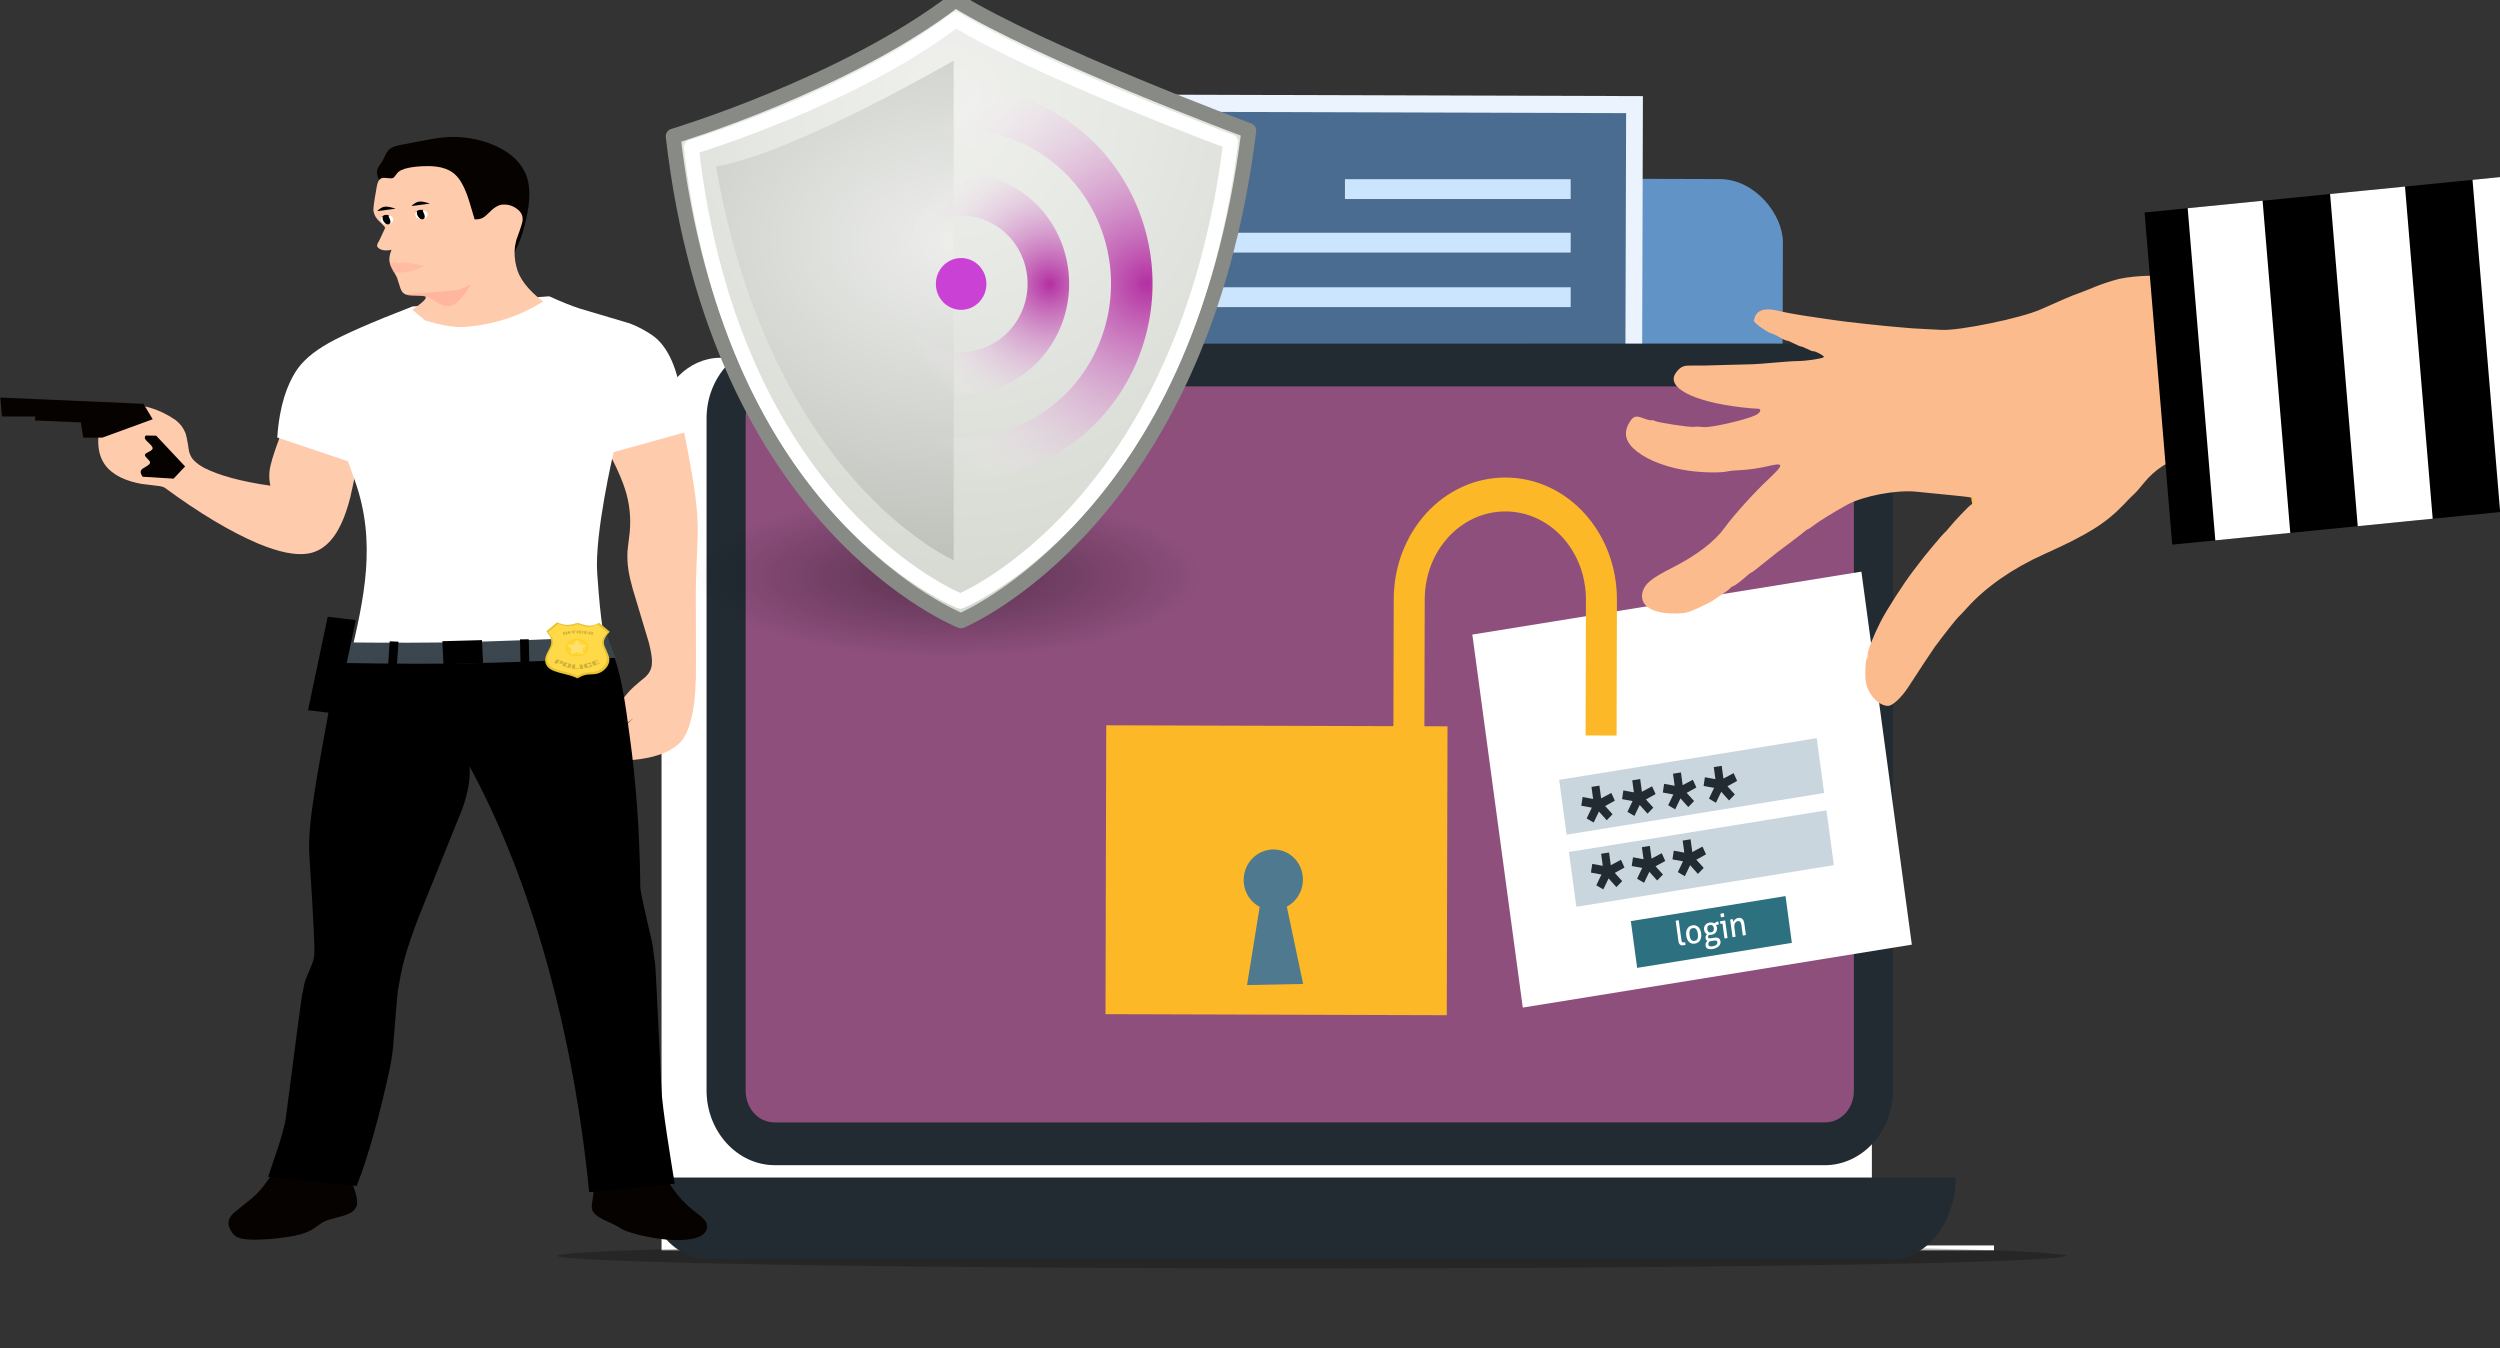 <?xml version="1.0" encoding="utf-8"?>
<svg viewBox="-2849.092 97.345 3295.204 1777.095" xmlns="http://www.w3.org/2000/svg" xmlns:xlink="http://www.w3.org/1999/xlink">
  <rect x="-2849.092" y="97.345" width="3295.204" height="1777.095" fill="#333333" stroke="none"/>
  <defs>
    <radialGradient id="f" cx="23.312" cy="40.938" r="17.188" gradientTransform="matrix(1 0 0 .316 0 27.986)" gradientUnits="userSpaceOnUse">
      <stop offset="0"/>
      <stop stop-opacity="0" offset="1"/>
    </radialGradient>
    <radialGradient id="e" cx="22.75" cy="10.25" r="19.875" gradientTransform="matrix(1.617 -3.8458e-26 -2.9391e-25 1.708 -14.026 -8.008)" gradientUnits="userSpaceOnUse">
      <stop stop-color="#f0f1ee" offset="0"/>
      <stop stop-color="#d5d9d1" offset="1"/>
    </radialGradient>
    <radialGradient id="d" cx="17.62" cy="21.61" r="8" gradientTransform="matrix(4.073 8.8818e-16 -6.2683e-16 2.874 -48.885 -43.215)" gradientUnits="userSpaceOnUse">
      <stop stop-color="#edeeec" offset="0"/>
      <stop stop-color="#babdb6" offset="1"/>
    </radialGradient>
    <radialGradient id="c" cx="27.577" cy="15.259" r="3.833" gradientTransform="matrix(1.478 -5.0082e-16 5.0082e-16 1.478 -13.195 -7.329)" gradientUnits="userSpaceOnUse" xlink:href="#a"/>
    <linearGradient id="a">
      <stop offset="0" style="stop-color: rgb(179, 47, 162);"/>
      <stop stop-opacity="0" offset="1" style="stop-color: rgba(255, 255, 255, 0);"/>
    </linearGradient>
    <radialGradient id="b" cx="27.577" cy="15.048" r="3.833" gradientTransform="matrix(1.342 -1.3098e-15 1.3098e-15 1.342 -9.426 -5.223)" gradientUnits="userSpaceOnUse" xlink:href="#a"/>
  </defs>
  <g id="folder" transform="matrix(1, 0, 0, 1, -3044.142, -413.83)">
    <g>
      <polygon style="fill:#1480CC;" points="1203.86 2159.255 1203.86 1025.973"/>
      <path style="fill:#FFFFFF;" d="M1144.214,982.777H2605.93c30.004,0,52.096,20.303,56.409,48.376v1128.102H1067.017l0.003-1099.48&#10;&#9;&#9;&#9;C1066.657,1019.256,1103.224,982.777,1144.214,982.777z"/>
      <g transform="matrix(1, 0, 0, 1, 22, 0)">
        <g>
          <rect x="1703.599" y="774.679" transform="matrix(-1, -0.003, 0.003, -1, 4222.793, 2124.13)" style="fill: rgb(98, 147, 198);" width="810.627" height="596.878" rx="83.417" ry="83.417"/>
          <polygon style="fill:#E3EEFF;" points="2445.051,1324.585 1924.118,1323.126 2208.946,1049.875 &#9;&#9;&#9;&#9;"/>
          <polygon style="fill:#E3EEFF;" points="2208.179,1323.921 1770.48,1322.696 2007.987,1096.861 &#9;&#9;&#9;&#9;"/>
          <ellipse transform="matrix(0.707 -0.707 0.707 0.707 -100.061 1736.615)" style="fill:#E3EEFF;" cx="2046.249" cy="989.091" rx="60.328" ry="60.328"/>
        </g>
      </g>
      <g>
        <g>
          <rect x="1567.691" y="636.272" transform="matrix(-1 -0.003 0.003 -1 3924.255 1967.611)" style="fill:#EBF3FF;" width="792.026" height="688.78"/>
          <rect x="1590.642" y="658.751" transform="matrix(-1 -0.003 0.003 -1 3925.18 1957.031)" style="fill: rgb(74, 108, 144);" width="747.05" height="633.202"/>
        </g>
        <g>
          <rect x="1967.81" y="747.369" style="fill:#CCE5FF;" width="297.525" height="26.139"/>
          <rect x="1660.017" y="817.956" transform="matrix(-1 -1.224647e-16 1.224647e-16 -1 3925.352 1662.05)" style="fill:#CCE5FF;" width="605.318" height="26.139"/>
          <rect x="1660.017" y="889.824" transform="matrix(-1 -1.224647e-16 1.224647e-16 -1 3925.352 1805.787)" style="fill:#CCE5FF;" width="605.318" height="26.139"/>
        </g>
      </g>
      <rect x="2662.339" y="2152.765" transform="matrix(-1 -1.224647e-16 1.224647e-16 -1 5485.645 4312.018)" style="fill:#FFFFFF;" width="160.967" height="6.487"/>
      <g/>
    </g>
  </g>
  <g transform="matrix(1.715, 0, 0, 1.715, -4844.777, -804.805)">
    <defs/>
    <g id="g-1">
      <g style="fill: rgb(0, 0, 0); fill-opacity: 0.255; stroke-linejoin: miter;" transform="matrix(1.923, 0, 0, 2.103, 1159.834, -1560.573)">
        <path d="M827.765,1451.14L825.014,1451.767Q816.32,1452.608,792.742,1453.3Q780.952,1453.646,765.442,1453.955Q760.012,1454.132,710.539,1454.795Q668.063,1455.3,618.883,1455.537Q594.293,1455.656,568.027,1455.708Q555.942,1455.776,485.458,1455.715Q418.93,1455.498,408.557,1455.386Q384.757,1455.234,363.4,1455.025Q320.688,1454.607,287.752,1453.961Q214.218,1452.397,226.679,1450.712Q232.155,1449.873,253.793,1449.163Q264.612,1448.809,279.471,1448.487Q284.615,1448.302,332.661,1447.601Q412.509,1446.567,526.357,1446.523Q583.282,1446.545,631.706,1446.815Q655.918,1446.95,678.005,1447.147Q731.363,1447.692,739.485,1447.876Q777.284,1448.455,798.922,1449.164Q809.741,1449.518,816.52,1449.906Q829.931,1450.902,827.765,1451.14"/>
      </g>
      <g style="fill: rgb(79, 121, 142); fill-opacity: 1; stroke-linejoin: miter;" transform="matrix(1.923, 0, 0, 2.103, 1159.834, -1560.573)">
        <path d="M311.668,1132.916C311.657,1132.916,311.646,1132.916,311.635,1132.917L311.634,1132.917C304.767,1132.934,299.512,1138.235,299.512,1145.106L299.512,1390.74C299.512,1397.622,304.786,1402.895,311.667,1402.911L311.668,1402.912L731.266,1402.896L731.265,1402.896C738.147,1402.896,743.422,1397.623,743.422,1390.74L743.422,1145.105C743.422,1138.233,738.165,1132.931,731.296,1132.931L731.277,1132.931C731.274,1132.931,731.27,1132.931,731.264,1132.931L311.668,1132.916 Z" style="fill: rgb(142, 79, 125);"/>
      </g>
      <g style="fill: rgb(34, 43, 50); fill-opacity: 1; stroke-linejoin: miter;" transform="matrix(1.923, 0, 0, 2.103, 1159.834, -1560.573)">
        <path d="M311.668,1117.784C296.672,1117.784,284.379,1130.109,284.379,1145.105L284.379,1390.74C284.379,1405.735,296.673,1418.029,311.668,1418.029L731.266,1418.045C746.261,1418.029,758.555,1405.736,758.555,1390.74L758.555,1145.106C758.555,1130.11,746.261,1117.785,731.266,1117.785L311.668,1117.8 Z M311.668,1133.412L731.266,1133.428C737.874,1133.412,742.926,1138.495,742.926,1145.105L742.926,1390.74C742.926,1397.348,737.873,1402.4,731.265,1402.4L311.668,1402.415C305.06,1402.399,300.008,1397.347,300.008,1390.74L300.008,1145.106C300.008,1138.496,305.06,1133.414,311.668,1133.414 Z"/>
      </g>
      <g style="fill: rgb(0, 0, 0); fill-opacity: 1; stroke-linejoin: miter;" transform="matrix(1.923, 0, 0, 2.103, 1159.834, -1560.573)">
        <path d="M482.435,1428.793L560.499,1428.808C561.703,1428.793,562.673,1429.762,562.673,1430.968C562.673,1432.172,561.703,1433.142,560.499,1433.142L482.435,1433.157C481.231,1433.142,480.261,1432.173,480.261,1430.967C480.261,1429.764,481.231,1428.793,482.435,1428.793 Z"/>
      </g>
      <g style="fill: rgb(215, 237, 249); fill-opacity: 1; stroke-linejoin: miter;" transform="matrix(1.923, 0, 0, 2.103, 1159.834, -1560.573)">
        <path d="M575.096,1484.791L575.096,1484.791L575.096,1484.792L575.096,1484.791"/>
      </g>
      <g style="fill: rgb(255, 183, 159); fill-opacity: 1; stroke-linejoin: miter;" transform="matrix(1.923, 0, 0, 2.103, 1159.834, -1560.573)">
        <path d="M757.514,1366.311L757.514,1366.312L757.514,1366.312L757.514,1366.311"/>
      </g>
      <g style="fill: rgb(34, 43, 50); fill-opacity: 1; stroke-linejoin: miter;" transform="matrix(1.923, 0, 0, 2.103, 1159.834, -1560.573)">
        <path d="M259.383,1422.541C259.383,1439.037,270.775,1452.323,284.92,1452.323L758.014,1452.339C772.159,1452.323,783.551,1439.039,783.551,1422.541L259.383,1422.555 Z"/>
      </g>
      <g style="fill: rgb(113, 207, 235); fill-opacity: 1; stroke-linejoin: miter;" transform="matrix(1.923, 0, 0, 2.103, 1159.834, -1560.573)">
        <path d="M689.08,1233.537C694.001,1232.809,697.411,1228.214,696.683,1223.294C695.955,1218.374,691.361,1214.963,686.441,1215.69C681.521,1216.418,678.111,1221.013,678.838,1225.933C679.566,1230.853,684.161,1234.264,689.08,1233.537 Z"/>
      </g>
      <g style="fill: rgb(113, 207, 235); fill-opacity: 1; stroke-linejoin: miter;" transform="matrix(1.923, 0, 0, 2.103, 1159.834, -1560.573)">
        <path d="M694.848,1231.842C693.299,1233.481,691.214,1234.633,688.815,1234.988C686.476,1235.334,684.201,1234.869,682.275,1233.806C676.759,1235.555,673.168,1241.092,674.042,1247.001C675.012,1253.56,679.698,1248.509,686.256,1247.539L695.836,1246.123C702.395,1245.153,708.342,1248.631,707.372,1242.071C706.457,1235.884,700.973,1231.504,694.848,1231.842 Z"/>
      </g>
      <g style="fill: rgb(255, 255, 255); fill-opacity: 1; stroke-linejoin: miter;" transform="matrix(1.923, 0, 0, 2.103, 1159.834, -1560.573)">
        <path d="M590.436,1224.113L668.183,1212.615L745.93,1201.117Q756.01,1269.277,766.09,1337.436L610.597,1360.432Q600.517,1292.273,590.436,1224.113"/>
      </g>
      <g style="fill: rgb(201, 214, 222); fill-opacity: 1; stroke-linejoin: miter;" transform="matrix(1.923, 0, 0, 2.103, 1159.834, -1560.573)">
        <path d="M625.142,1277.196L676.608,1269.584L728.075,1261.973Q729.557,1271.993,731.038,1282.013Q679.572,1289.624,628.105,1297.235Q626.624,1287.216,625.142,1277.196"/>
      </g>
      <g style="fill: rgb(34, 43, 50); fill-opacity: 1; stroke-linejoin: miter;" transform="matrix(1.923, 0, 0, 2.103, 1159.834, -1560.573)">
        <path d="M638.056,1279.786L638.706,1284.184L634.505,1283.484L633.984,1286.667L638.186,1287.367L636.125,1291.307L638.924,1292.81L641.04,1288.795L644.154,1291.97L646.473,1289.777L643.518,1286.777L647.392,1284.816L645.981,1281.984L641.914,1283.974L641.225,1279.317 Z"/>
      </g>
      <g style="fill: rgb(34, 43, 50); fill-opacity: 1; stroke-linejoin: miter;" transform="matrix(1.923, 0, 0, 2.103, 1159.834, -1560.573)">
        <path d="M654.348,1277.376L654.998,1281.775L650.797,1281.074L650.276,1284.257L654.478,1284.958L652.417,1288.898L655.216,1290.4L657.333,1286.386L660.446,1289.561L662.765,1287.367L659.81,1284.368L663.684,1282.407L662.274,1279.575L658.206,1281.564L657.517,1276.908 Z"/>
      </g>
      <g style="fill: rgb(34, 43, 50); fill-opacity: 1; stroke-linejoin: miter;" transform="matrix(1.923, 0, 0, 2.103, 1159.834, -1560.573)">
        <path d="M670.64,1274.967L671.29,1279.365L667.089,1278.665L666.568,1281.848L670.77,1282.549L668.709,1286.488L671.508,1287.991L673.625,1283.977L676.738,1287.151L679.057,1284.958L676.102,1281.958L679.976,1279.997L678.566,1277.165L674.498,1279.155L673.809,1274.498 Z"/>
      </g>
      <g style="fill: rgb(34, 43, 50); fill-opacity: 1; stroke-linejoin: miter;" transform="matrix(1.923, 0, 0, 2.103, 1159.834, -1560.573)">
        <path d="M686.932,1272.557L687.582,1276.956L683.381,1276.255L682.86,1279.438L687.062,1280.139L685.001,1284.079L687.801,1285.582L689.917,1281.567L693.03,1284.742L695.349,1282.549L692.394,1279.549L696.268,1277.588L694.858,1274.756L690.79,1276.746L690.101,1272.089 Z"/>
      </g>
      <g style="fill: rgb(201, 214, 222); fill-opacity: 1; stroke-linejoin: miter;" transform="matrix(1.923, 0, 0, 2.103, 1159.834, -1560.573)">
        <path d="M629.041,1303.563L731.974,1288.341L734.938,1308.381L632.005,1323.603L629.041,1303.563"/>
      </g>
      <g style="fill: rgb(34, 43, 50); fill-opacity: 1; stroke-linejoin: miter;" transform="matrix(1.923, 0, 0, 2.103, 1159.834, -1560.573)">
        <path d="M641.912,1304.221L642.562,1308.619L638.361,1307.919L637.841,1311.102L642.042,1311.803L639.981,1315.742L642.781,1317.245L644.897,1313.231L648.01,1316.406L650.329,1314.212L647.374,1311.212L651.248,1309.251L649.838,1306.419L645.77,1308.409L645.081,1303.752 Z"/>
      </g>
      <g style="fill: rgb(34, 43, 50); fill-opacity: 1; stroke-linejoin: miter;" transform="matrix(1.923, 0, 0, 2.103, 1159.834, -1560.573)">
        <path d="M658.204,1301.812L658.854,1306.21L654.653,1305.509L654.133,1308.693L658.334,1309.393L656.273,1313.333L659.073,1314.835L661.189,1310.821L664.302,1313.996L666.621,1311.803L663.666,1308.802L667.54,1306.842L666.13,1304.01L662.062,1306L661.373,1301.343 Z"/>
      </g>
      <g style="fill: rgb(34, 43, 50); fill-opacity: 1; stroke-linejoin: miter;" transform="matrix(1.923, 0, 0, 2.103, 1159.834, -1560.573)">
        <path d="M674.496,1299.402L675.146,1303.801L670.945,1303.1L670.425,1306.283L674.626,1306.984L672.565,1310.924L675.365,1312.426L677.481,1308.412L680.594,1311.586L682.913,1309.393L679.958,1306.393L683.832,1304.433L682.422,1301.601L678.354,1303.591L677.665,1298.934 Z"/>
      </g>
      <g style="fill: rgb(0, 188, 233); fill-opacity: 1; stroke-linejoin: miter;" transform="matrix(1.923, 0, 0, 2.103, 1159.834, -1560.573)">
        <path d="M653.779,1328.83L684.694,1324.259L715.609,1319.687Q716.874,1328.234,718.138,1336.781Q687.222,1341.354,656.307,1345.926Q655.043,1337.378,653.779,1328.83" style="fill: rgb(45, 113, 129);"/>
      </g>
      <g style="fill: rgb(255, 255, 255); fill-opacity: 1; stroke-linejoin: miter;" transform="matrix(1.923, 0, 0, 2.103, 1159.834, -1560.573)">
        <path d="M690.272,1326.005Q690.135,1326.026,689.95,1326.066Q689.765,1326.106,689.607,1326.154Q689.603,1326.295,689.616,1326.471Q689.642,1326.645,689.662,1326.782Q689.682,1326.919,689.72,1327.091Q689.746,1327.265,689.793,1327.411Q689.959,1327.412,690.147,1327.397Q690.335,1327.382,690.485,1327.36Q690.621,1327.34,690.806,1327.3Q690.979,1327.261,691.124,1327.214Q691.127,1327.061,691.114,1326.885Q691.088,1326.711,691.068,1326.574Q691.047,1326.437,691.009,1326.265Q690.983,1326.091,690.938,1325.958Q690.785,1325.955,690.597,1325.97Q690.408,1325.985,690.272,1326.005 Z M685.447,1330.253Q686.119,1330.153,686.499,1330.492Q686.878,1330.817,686.966,1331.414Q687.053,1331.998,686.784,1332.419Q686.516,1332.841,685.844,1332.939Q685.173,1333.039,684.794,1332.713Q684.428,1332.386,684.341,1331.802Q684.253,1331.205,684.519,1330.772Q684.775,1330.352,685.447,1330.253 Z M678.56,1331.386Q679.418,1331.259,679.921,1331.82Q680.421,1332.369,680.585,1333.476Q680.749,1334.583,680.43,1335.265Q680.112,1335.948,679.254,1336.075Q678.395,1336.202,677.893,1335.641Q677.403,1335.078,677.239,1333.97Q677.075,1332.864,677.394,1332.181Q677.702,1331.513,678.56,1331.386 Z M689.466,1328.896Q689.456,1328.999,689.464,1329.138Q689.47,1329.264,689.488,1329.388Q689.507,1329.512,689.539,1329.648Q689.57,1329.77,689.61,1329.866L690.418,1329.747L691.219,1335.158Q691.359,1335.162,691.535,1335.149Q691.699,1335.137,691.823,1335.119Q691.96,1335.099,692.132,1335.06Q692.292,1335.024,692.425,1334.979L691.481,1328.598 Z M696.659,1327.68Q696.273,1327.737,695.966,1327.897Q695.658,1328.044,695.434,1328.255Q695.21,1328.453,695.042,1328.694Q694.887,1328.933,694.793,1329.163Q694.762,1328.951,694.677,1328.634Q694.594,1328.328,694.529,1328.147Q694.388,1328.142,694.262,1328.148Q694.148,1328.153,694.011,1328.173Q693.875,1328.193,693.74,1328.226Q693.617,1328.257,693.484,1328.302L694.428,1334.683Q694.568,1334.687,694.744,1334.674Q694.92,1334.661,695.057,1334.64Q695.194,1334.62,695.366,1334.582Q695.526,1334.546,695.659,1334.501L695.181,1331.267Q695.094,1330.682,695.181,1330.237Q695.257,1329.806,695.455,1329.51Q695.653,1329.214,695.945,1329.043Q696.238,1328.873,696.586,1328.822Q697.183,1328.734,697.519,1329.116Q697.854,1329.486,697.984,1330.369L698.533,1334.075Q698.673,1334.08,698.849,1334.067Q699.012,1334.055,699.149,1334.035Q699.286,1334.015,699.458,1333.976Q699.631,1333.938,699.764,1333.893L699.166,1329.851Q698.984,1328.619,698.368,1328.063Q697.753,1327.518,696.659,1327.68 Z M672.312,1328.585Q672.175,1328.606,672.003,1328.644Q671.843,1328.68,671.71,1328.725L672.813,1336.188Q672.887,1336.686,673.073,1337.002Q673.26,1337.318,673.526,1337.482Q673.792,1337.646,674.115,1337.687Q674.439,1337.728,674.8,1337.674Q675.011,1337.643,675.256,1337.581Q675.504,1337.532,675.668,1337.444Q675.593,1336.934,675.417,1336.515Q675.321,1336.555,675.173,1336.59Q675.038,1336.622,674.926,1336.639Q674.765,1336.663,674.61,1336.648Q674.47,1336.643,674.341,1336.548Q674.227,1336.463,674.135,1336.273Q674.043,1336.083,673.992,1335.735L672.928,1328.545Q672.788,1328.54,672.612,1328.554Q672.448,1328.565,672.312,1328.585 Z M678.411,1330.378Q677.665,1330.488,677.144,1330.832Q676.622,1331.177,676.316,1331.68Q676.009,1332.182,675.912,1332.819Q675.828,1333.455,675.933,1334.164Q676.038,1334.873,676.315,1335.455Q676.579,1336.038,677.018,1336.431Q677.458,1336.824,678.056,1337.002Q678.653,1337.168,679.399,1337.058Q680.145,1336.947,680.666,1336.603Q681.189,1336.272,681.496,1335.769Q681.803,1335.266,681.9,1334.629Q681.984,1333.993,681.879,1333.284Q681.774,1332.575,681.497,1331.994Q681.233,1331.41,680.793,1331.017Q680.354,1330.624,679.756,1330.446Q679.157,1330.268,678.411,1330.378 Z M685.689,1336.14Q685.711,1336.137,685.732,1336.134L687.154,1335.949Q687.79,1335.868,688.056,1336.032Q688.322,1336.196,688.377,1336.569Q688.45,1337.067,687.94,1337.485Q687.428,1337.891,686.433,1338.039Q686.097,1338.088,685.804,1338.081Q685.525,1338.084,685.297,1338.003Q685.083,1337.933,684.945,1337.775Q684.808,1337.618,684.767,1337.344Q684.703,1336.909,684.943,1336.555Q685.162,1336.218,685.689,1336.14 Z M685.314,1329.357Q684.693,1329.449,684.233,1329.695Q683.774,1329.941,683.484,1330.302Q683.205,1330.648,683.091,1331.084Q682.978,1331.521,683.048,1331.993Q683.132,1332.565,683.449,1332.989Q683.764,1333.4,684.217,1333.625Q683.907,1333.938,683.746,1334.305Q683.596,1334.67,683.664,1335.131Q683.718,1335.491,683.929,1335.714Q684.125,1335.926,684.398,1336.052Q683.998,1336.352,683.785,1336.803Q683.57,1337.242,683.645,1337.752Q683.772,1338.61,684.503,1338.909Q685.233,1339.207,686.515,1339.018Q687.248,1338.909,687.859,1338.654Q688.459,1338.413,688.875,1338.046Q689.293,1337.692,689.493,1337.243Q689.696,1336.806,689.62,1336.296Q689.504,1335.513,688.94,1335.138Q688.377,1334.764,687.266,1334.903L685.608,1335.122Q685.046,1335.193,684.859,1335.043Q684.673,1334.905,684.64,1334.681Q684.605,1334.445,684.748,1334.207Q684.88,1333.985,685.04,1333.859Q685.467,1333.91,685.977,1333.835Q686.537,1333.753,686.985,1333.521Q687.436,1333.302,687.74,1332.952Q688.034,1332.616,688.159,1332.178Q688.285,1331.74,688.21,1331.23Q688.162,1330.907,688.051,1330.668Q687.939,1330.431,687.771,1330.239L688.891,1330.074Q688.893,1329.921,688.884,1329.77Q688.874,1329.619,688.854,1329.482Q688.811,1329.196,688.727,1328.967Q688.217,1329.042,687.814,1329.242Q687.41,1329.429,687.19,1329.665Q686.83,1329.464,686.346,1329.37Q685.874,1329.274,685.314,1329.357 Z"/>
      </g>
      <g style="fill: rgb(255, 134, 136); fill-opacity: 1; stroke-linejoin: miter;" transform="matrix(1.923, 0, 0, 2.103, 1159.834, -1560.573)">
        <path d="M771.474,1126.977C771.644,1127.422,771.868,1127.847,772.093,1128.272C774.191,1131.614,778.585,1132.621,781.929,1130.524C785.272,1128.426,786.279,1124.031,784.181,1120.688C782.083,1117.344,777.689,1116.338,774.345,1118.436C771.46,1120.231,770.29,1123.86,771.474,1126.977 Z"/>
      </g>
      <g style="fill: rgb(249, 170, 14); fill-opacity: 1; stroke-linejoin: miter;" transform="matrix(1.923, 0, 0, 2.103, 1159.834, -1560.573)">
        <path d="M783.33,1150.819C784.726,1154.493,788.872,1156.358,792.546,1154.963C796.221,1153.568,798.085,1149.42,796.689,1145.746C795.295,1142.072,791.148,1140.207,787.473,1141.603C783.8,1142.998,781.935,1147.145,783.33,1150.819 Z"/>
      </g>
      <g style="fill: rgb(255, 192, 68); fill-opacity: 1; stroke-linejoin: miter;" transform="matrix(1.923, 0, 0, 2.103, 1159.834, -1560.573)">
        <path d="M789.968,1175.177C790.026,1175.665,790.195,1176.11,790.343,1176.5C791.526,1179.617,794.81,1181.554,798.237,1181.018C802.13,1180.368,804.728,1176.642,804.078,1172.749C803.427,1168.856,799.758,1166.237,795.809,1166.908C791.916,1167.559,789.317,1171.284,789.968,1175.177 Z"/>
      </g>
      <g style="fill: rgb(125, 139, 150); fill-opacity: 0.996; stroke-linejoin: miter;" transform="matrix(1.923, 0, 0, 2.103, 1159.834, -1560.573)">
        <path d="M777.683,1168.771L777.682,1168.772L777.682,1168.771L777.683,1168.771"/>
      </g>
      <g style="fill: rgb(60, 70, 79); fill-opacity: 0.996; stroke-linejoin: miter;" transform="matrix(1.923, 0, 0, 2.103, 1159.834, -1560.573)">
        <path d="M764.088,1159.912L764.088,1159.913L764.087,1159.911L764.088,1159.913L764.088,1159.912L764.088,1159.913L764.087,1159.911Q764.088,1159.912,764.088,1159.912"/>
      </g>
      <g style="fill: rgb(60, 70, 79); fill-opacity: 0.996; stroke-linejoin: miter;" transform="matrix(1.923, 0, 0, 2.103, 1159.834, -1560.573)">
        <path d="M769.048,1159.958L769.047,1159.959L769.048,1159.958L769.047,1159.959L769.047,1159.958L769.047,1159.959L769.048,1159.958Q769.048,1159.958,769.048,1159.958"/>
      </g>
      <g style="fill: rgb(251, 187, 140); fill-opacity: 1; stroke-linejoin: miter;" transform="matrix(1.923, 0, 0, 2.103, 1159.834, -1560.573)">
        <path d="M711.444,1105.554L711.444,1105.553L711.444,1105.553L711.444,1105.553L711.444,1105.553C713.393,1105.91,715.526,1106.348,716.181,1106.475C718.782,1106.978,726.347,1108.085,728.779,1108.354C730.238,1108.516,732.854,1108.869,734.619,1109.141C738.544,1109.747,756.79,1111.521,761.556,1111.829C763.458,1111.952,765.635,1112.13,766.454,1112.204C767.255,1112.277,769.56,1112.388,771.609,1112.466C773.673,1112.543,776.472,1112.669,777.904,1112.755C784.853,1113.17,809.788,1108.471,817.575,1105.284C826.908,1101.465,830.04,1100.247,832.683,1099.408C834.271,1098.904,837.202,1097.834,839.231,1097.035C841.209,1096.257,845.504,1094.955,848.781,1094.16C856.758,1092.587,866.079,1093.004,866.079,1093.004C868.772,1093.123,873.111,1093.297,877.8,1093.493C884.832,1093.787,886.839,1093.915,888.405,1094.063C889.327,1094.15,891.055,1094.228,892.128,1094.248C895.947,1094.322,899.266,1094.531,900.443,1094.707C901.083,1094.804,903.16,1094.935,905.047,1095.035C911.528,1095.382,867.384,1093.398,905.477,1094.865L925.94,1098.342C932.49,1169.761,924.801,1167.806,924.801,1167.806C924.082,1167.623,923.118,1167.312,922.618,1167.162C922.145,1167.019,921.295,1166.86,920.831,1166.77C920.346,1166.676,917.245,1165.931,913.953,1165.139C910.66,1164.347,906.367,1163.383,904.418,1163.027C902.469,1162.67,899.817,1162.17,898.505,1161.916C891.41,1160.542,885.95,1159.979,878.138,1159.738C875.057,1159.643,868.902,1161,866.652,1162.312C863.692,1164.036,861.005,1166.225,858.893,1168.636C856.811,1171.015,855.527,1172.33,854.327,1173.284C853.94,1173.592,852.355,1175.089,850.814,1176.563C843.54,1183.521,836.346,1187.594,818.924,1194.751C806.317,1199.928,795.58,1206.792,788.193,1214.32C786.818,1215.721,785.17,1217.302,784.608,1217.784C783.746,1218.527,778.274,1224.876,775.306,1228.591C774.47,1229.636,768.521,1237.844,764.714,1243.253C761.99,1247.123,758.347,1250.224,756.525,1250.185C752.827,1250.102,748.78,1246.199,747.789,1241.777C747.246,1239.35,747.512,1233.374,748.188,1232.683C748.435,1232.43,748.516,1231.872,748.419,1231.44C748.202,1230.471,750.689,1224.644,753.638,1219.342C755.978,1215.134,762.933,1205.243,766.698,1200.785C767.946,1199.307,769.163,1197.86,769.378,1197.579C770.742,1195.807,778.796,1187.031,779.065,1186.97C779.227,1186.934,780.008,1186.177,780.783,1185.283C782.934,1182.803,789.239,1176.763,789.779,1176.643C790.102,1176.57,790.63,1175.934,791.005,1175.291C791.694,1174.109,791.344,1174.026,780.535,1173.049C774.408,1172.496,768.751,1171.988,767.933,1171.908C759.948,1171.127,746.646,1173.455,740.127,1176.72C735.393,1179.091,728.496,1182.986,726.706,1184.313C725.873,1184.932,724.934,1185.504,724.61,1185.577C724.287,1185.649,723.641,1186.028,723.167,1186.466C722.749,1186.852,720.601,1188.368,718.431,1189.848C712.937,1193.596,711.354,1194.662,705.822,1198.79C703.978,1200.165,702.313,1201.331,702.044,1201.392C701.774,1201.452,700.976,1201.96,700.218,1202.594C697.828,1204.591,695.327,1206.294,694.572,1206.463C694.14,1206.56,693.681,1206.919,693.44,1207.227C693.194,1207.541,691.746,1208.512,690.249,1209.414C688.752,1210.316,686.96,1211.406,686.314,1211.824C685.625,1212.271,683.048,1213.441,680.564,1214.472C676.519,1216.149,675.61,1216.347,671.708,1216.399C662.171,1216.525,657.019,1213.466,658.495,1208.484C659.373,1205.52,662.076,1203.517,670.241,1199.737C680.087,1195.178,687.386,1190.063,691.346,1184.985C694.558,1180.867,702.964,1172.324,708.371,1167.692C715.319,1161.741,715.275,1161.09,707.932,1162.693C705.177,1163.294,700.944,1163.862,698.475,1163.962C696.005,1164.062,693.224,1164.289,692.361,1164.482C689.826,1165.05,682.721,1164.958,677.309,1164.286C668.739,1163.22,661.027,1160.628,656.311,1157.265C651.659,1153.949,650.662,1150.585,653.152,1146.703C654.735,1144.235,655.715,1143.971,658.85,1145.086C660.208,1145.569,661.633,1145.879,662.01,1145.795C662.387,1145.71,662.975,1145.805,663.305,1146.014C664.229,1146.6,677.792,1148.49,679.086,1148.2C679.679,1148.067,681.326,1148.105,682.785,1148.277C685.631,1148.613,699.591,1145.693,703.62,1143.95C705.839,1142.99,706.229,1141.447,704.216,1141.551C703.598,1141.583,700.722,1141.349,697.872,1141.046C678.443,1138.978,667.509,1133.687,671.866,1128.352C673.509,1126.34,674.745,1125.755,677.412,1125.807C679.864,1125.855,684.892,1125.823,692.985,1125.547C695.628,1125.457,698.889,1125.396,700.31,1125.378C702.9,1125.347,707.155,1125.102,713.994,1124.522C716.104,1124.343,719.016,1124.168,720.425,1124.158C723.992,1124.13,730.382,1123.262,730.919,1122.713C731.305,1122.318,727.396,1120.387,726.587,1120.569C726.426,1120.604,725.322,1120.228,724.182,1119.691C723.042,1119.154,721.939,1118.777,721.777,1118.815C721.561,1118.863,720.304,1118.369,718.987,1117.739C717.64,1117.096,716.36,1116.629,716.144,1116.677C715.874,1116.738,714.627,1116.224,713.397,1115.537C712.167,1114.85,710.409,1114.134,709.576,1113.902C707.932,1113.443,703.162,1110.297,702.98,1109.489C702.92,1109.219,703.161,1108.405,703.535,1107.666C704.614,1105.531,707.373,1104.824,711.444,1105.554L711.444,1105.553L711.444,1105.554L711.444,1105.553L711.444,1105.554 Z"/>
      </g>
      <g style="fill: rgb(0, 0, 0); fill-opacity: 1; stroke-linejoin: miter;" transform="matrix(1.923, 0, 0, 2.103, 1159.834, -1560.573)">
        <path d="M1001.361,1056.909L859.111,1069.857L870.159,1191.245L1001.371,1179.306L1001.361,1056.909 Z"/>
      </g>
      <g style="fill: rgb(255, 255, 255); fill-opacity: 1; stroke-linejoin: miter;" transform="matrix(1.923, 0, 0, 2.103, 1159.834, -1560.573)">
        <path d="M1001.361,1056.908L990.173,1057.927L1001.222,1179.316L1001.371,1179.304L1001.361,1056.908 Z"/>
      </g>
      <g style="fill: rgb(255, 255, 255); fill-opacity: 1; stroke-linejoin: miter;" transform="matrix(1.923, 0, 0, 2.103, 1159.834, -1560.573)">
        <path d="M944.302,1184.496Q938.779,1123.802,933.255,1063.108L939.639,1062.525Q942.557,1062.261,945.474,1061.996L945.483,1061.994Q939.369,1062.551,933.255,1063.107L947.363,1061.824L947.355,1061.824Q946.42,1061.909,945.485,1061.995L945.485,1061.993Q946.84,1061.872,948.195,1061.748L948.203,1061.746L947.365,1061.824L947.365,1061.822Q955.281,1061.103,963.194,1060.383Q968.736,1121.076,974.26,1181.77L944.311,1184.496 Z"/>
      </g>
      <g style="fill: rgb(255, 255, 255); fill-opacity: 1; stroke-linejoin: miter;" transform="matrix(1.923, 0, 0, 2.103, 1159.834, -1560.573)">
        <path d="M887.384,1189.677L876.336,1068.289Q891.307,1066.927,906.277,1065.564L917.341,1186.951L887.384,1189.677 Z"/>
      </g>
      <g style="fill: rgb(252, 184, 38); fill-opacity: 1; stroke-linejoin: miter;" transform="matrix(1.923, 0, 0, 2.103, 1159.834, -1560.573)">
        <path d="M603.749,1166.726C579.038,1166.657,559.088,1186.495,559.019,1211.207L558.88,1260.767L571.27,1260.803L571.409,1211.242C571.459,1193.395,585.866,1179.067,603.714,1179.117C621.561,1179.167,635.889,1193.574,635.839,1211.422L635.701,1260.982L648.091,1261.018L648.229,1211.457C648.298,1186.745,628.46,1166.796,603.749,1166.726 Z"/>
      </g>
      <g style="fill: rgb(252, 184, 38); fill-opacity: 1; stroke-linejoin: miter;" transform="matrix(1.923, 0, 0, 2.103, 1159.834, -1560.573)">
        <path d="M580.516,1257.649L444.12,1257.267L443.825,1362.841L580.22,1363.223L580.516,1257.649 Z M580.516,1257.649L444.12,1257.267L443.825,1362.841L580.22,1363.223L580.516,1257.649 Z M580.516,1257.649L444.12,1257.267L443.825,1362.841L580.22,1363.223L580.516,1257.649 Z M580.516,1257.649L444.12,1257.267L443.825,1362.841L580.22,1363.223L580.516,1257.649 Z"/>
      </g>
      <g style="fill: rgb(79, 121, 142); fill-opacity: 1; stroke-linejoin: miter;" transform="matrix(1.923, 0, 0, 2.103, 1159.834, -1560.573)">
        <path d="M499.059,1314.424L499.256,1315.918Q500.293,1320.409,504.178,1322.908Q508.09,1325.404,513.142,1324.588Q517.949,1323.582,520.65,1319.926Q521.515,1318.745,522.04,1317.381L522.466,1315.986Q522.8,1314.552,522.714,1313.02Q522.308,1308.327,518.785,1305.404Q515.263,1302.48,510.23,1302.66Q505.211,1303.076,502.059,1306.396Q498.907,1309.715,499.059,1314.424"/>
      </g>
      <g style="fill: rgb(79, 121, 142); fill-opacity: 1; stroke-linejoin: miter;" transform="matrix(1.923, 0, 0, 2.103, 1159.834, -1560.573)">
        <path d="M506.468,1317.858L506.468,1317.859L500.403,1352.202Q511.604,1351.998,522.805,1351.795Q518.817,1334.497,514.83,1317.199L506.468,1317.858"/>
      </g>
    </g>
  </g>
  <g transform="matrix(2.982, 0, 0, 2.257, -8472.412, -2274.85)" style="">
    <defs/>
    <g id="layer1">
      <g style="fill:rgb(255,203,173); fill-opacity:1.0; stroke-linejoin: miter" transform="matrix(1, 0, 0, 1, 1480.714, 632.491)">
        <path d="M706.348,663.735L672.514,678.843Q680.761,698.649,682.542,710.246Q683.556,716.355,683.592,722.935Q683.605,725.977,683.403,729.119Q682.251,741.246,682.374,741.865Q682.232,746.171,682.788,751.158Q683.298,755.824,684.67,762.277L691.793,793.606Q693.269,801.213,693.222,805.068Q693.278,809.026,691.602,812.004Q690.976,813.08,690.14,814.085Q684.653,819.983,683.08,822.438Q680.35,826.36,677.3,832.491Q671.436,844.766,671.794,848.524Q672.541,852.207,685.144,837.682Q672.947,853.262,674.267,858.892Q676.586,864.82,691.346,861.123Q700.559,858.519,704.937,853.074Q708.736,848.942,710.713,837.408Q712.278,829.616,712.56,816.208Q712.782,817.131,712.601,763.665Q712.582,757.36,713.404,733.167Q713.51,727.753,713.407,724.078Q713.192,714.602,711.706,701.94Q710.251,689.326,706.384,663.971 Z"/>
      </g>
      <g style="fill:rgb(5,2,0); fill-opacity:1.0; stroke-linejoin: miter" transform="matrix(1, 0, 0, 1, 1480.714, 632.491)">
        <path d="M694.944,1095.584Q694.746,1095.62,694.882,1096.071Q695.899,1095.876,694.984,1095.588 M694.862,1096.079L667.29,1106.419L667.397,1114.052Q667.451,1115.723,666.625,1122.145Q666.538,1123.717,666.807,1124.9Q667.24,1127.779,671.755,1130.798Q672.054,1131.066,677.253,1134.213L680.106,1136.432Q680.747,1136.896,681.438,1137.267Q684.259,1138.755,689.367,1140.295Q698.402,1142.964,705.496,1142.744Q712.847,1142.495,715.756,1139.491Q718.767,1136.211,716.86,1131.767Q716.32,1130.614,715.09,1129.18Q709.247,1123.104,708.251,1121.711Q706.458,1119.495,704.702,1116.638Q698.543,1106.261,694.877,1096.145 Z"/>
      </g>
      <g style="fill:rgb(5,2,0); fill-opacity:1.0; stroke-linejoin: miter" transform="matrix(1, 0, 0, 1, 1480.714, 632.491)">
        <path d="M528.781,1096.576Q523.534,1108.459,520.057,1113.54Q518.346,1116.124,516.35,1118.383L508.558,1126.686Q507.02,1128.53,506.462,1130.143Q505.199,1133.675,507.5,1138.024Q508.856,1141.258,512.396,1142.041Q516.244,1142.964,524.448,1142.125Q532.677,1141.224,537.925,1139.355Q540.492,1138.41,542.399,1137.052Q543.397,1136.466,547.056,1132.898Q547.829,1132.237,548.756,1131.713Q549.462,1131.081,557.093,1128.428Q558.488,1127.841,559.373,1127.268Q561.547,1125.924,562.373,1123.665Q564.378,1119.585,558.855,1104.024L528.822,1096.586 Z"/>
      </g>
      <g style="fill:rgb(255,203,173); fill-opacity:1.0; stroke-linejoin: miter" transform="matrix(1, 0, 0, 1, 1480.714, 632.491)">
        <path d="M459.56,655.265Q450.774,657.375,448.744,671.159Q447.182,686.508,454.427,694.067Q457.803,697.678,463.069,699.742Q465.004,700.511,467.511,701.122L475.534,702.422Q476.942,702.703,477.732,703.258Q500.897,725.766,519.185,736.008Q533.052,743.629,541.259,741.81Q550.508,739.724,555.896,724.32Q558.084,718.181,559.872,709.042Q565.232,675.795,566.276,671.254L530.872,666.261Q525.658,684.059,524.692,690.051Q523.518,696.061,524.559,702.19Q505.347,698.577,495.155,691.691Q491.063,688.725,489.603,685.448Q488.975,684.072,488.607,682.215Q487.504,672.172,486.714,670.591Q485.465,666.724,482.539,663.754Q471.31,653.714,459.75,655.225 Z"/>
      </g>
      <g style="fill:rgb(5,2,0); fill-opacity:1.0; stroke-linejoin: miter" transform="matrix(1, 0, 0, 1, 1480.714, 632.491)">
        <path d="M605.807,498.526Q601.329,498.483,595.618,499.807L581.66,503.301Q579.409,503.932,578.145,504.859Q576.889,505.797,576.095,507.456Q575.922,507.61,574.291,512.097Q571.939,516.786,571.959,517.229Q571.107,519.648,572.61,523.568Q573.136,524.926,573.568,525.742L631.91,567.132Q636.562,556.502,638.59,539.563Q639.959,526.328,636.899,518.69Q633.512,509.852,625.196,504.424Q616.236,498.732,605.925,498.528 Z"/>
      </g>
      <g style="fill:rgb(0,0,0); fill-opacity:1.0; stroke-linejoin: miter" transform="matrix(1, 0, 0, 1, 1480.714, 632.491)">
        <path d="M663.564,793.255L555.017,798.368C549.298,844.169,543.454,879.105,542.002,902.859C541.676,908.197,541.541,913.431,541.793,918.537C543.659,956.385,544.432,976.049,543.759,977.55C543.952,978.75,542.635,982.749,540.372,989.739C539.617,992.071,539.292,994.999,538.821,998.362C538.687,996.481,536.389,1020.668,531.438,1070.875C530.462,1080.771,525.424,1097.897,523.574,1105.759L562.695,1111.15C568.229,1092.571,572.968,1068.315,576.416,1048.124C577.526,1041.626,578.448,1035.525,578.795,1029.802C580.039,1009.275,580.718,998.452,580.871,997.272C581.693,990.959,582.529,984.744,583.787,978.67C585.141,972.134,587.307,963.678,590.33,953.309L609.377,890.965C612.011,881.13,613.07,872.814,612.555,866.019C640.244,933.125,658.64,1022.898,665.462,1114.805L703.256,1109.85C701.327,1093.963,697.817,1065.962,697.402,1054.652C695.516,1003.278,694.731,978.371,694.392,979.952C693.974,974.963,693.581,970.364,692.826,966.221C689.507,948.01,688.079,938.349,688.07,937.075C687.817,901.78,685.888,873.13,683.645,851.061C681.283,827.821,679.52,808.334,673.425,792.436 Z"/>
      </g>
      <g style="fill:rgb(255,255,255); fill-opacity:1.0; stroke-linejoin: miter" transform="matrix(1, 0, 0, 1, 1480.714, 632.491)">
        <path d="M647.816,591.586L587.374,597.521C569.368,606.694,557.072,613.884,550.327,618.877C543.342,624.047,538.447,629.728,535.527,636.011C532.201,643.168,528.621,654.521,527.584,674.032L558.861,687.94L561.909,699.257C571.678,735.527,565.852,768.38,559.873,802.212L674.705,802.791C671.16,794.195,669.712,765.954,669.021,753.559C667.734,730.491,676.28,682.574,676.28,682.574L708.269,670.863C707.512,661.21,706.757,653.803,706.095,648.632C703.853,631.126,699.45,619.749,693.124,614.132C690.429,611.738,687.293,609.373,683.372,607.406L661.293,598.748C657.511,597.107,653.021,594.721,647.822,591.59 Z"/>
      </g>
      <g style="fill:rgb(255,203,173); fill-opacity:1.0; stroke-linejoin: miter" transform="matrix(1, 0, 0, 1, 1480.714, 632.491)">
        <path d="M593.794,515.552Q587.825,515.631,584.088,517.063Q582.2,517.833,581.356,518.758Q580.716,519.294,579.348,521.891L578.792,522.457Q578.469,522.695,577.793,522.703Q574.651,522.27,574.137,522.518Q573.099,522.676,572.439,524.08Q571.783,525.569,571.429,528.644Q569.668,541.675,570.193,541.993Q570.411,544.02,571.354,545.725Q571.695,546.597,574.674,550.391L575.323,551.548Q572.507,559.819,572.008,560.543Q571.622,561.683,571.753,562.526Q573.46,565.687,578.093,564.421Q576.666,569.143,577.34,571.954Q577.132,572.354,580.567,580.826L582.092,587.157Q582.566,588.718,583.098,589.38Q584.032,590.594,585.386,590.885Q585.963,591.222,591.845,591.355Q592.906,591.483,593.179,591.948Q593.507,592.737,592.18,594.405Q590.67,596.344,587.304,599.406L587.376,599.524L592.86,605.619Q603.127,609.786,609.625,609.54Q629.375,607.8,645.074,594.617Q634.828,584.221,633.227,573.948Q632.108,568.073,632.67,562.443L633.271,558.664Q636.38,547.464,636.02,546.867Q636.243,544.267,634.752,541.929Q631.356,537.426,626.735,538.092Q625.201,538.463,623.712,539.849Q622.98,540.377,619.775,544.509Q619.013,545.348,618.488,545.704Q617.042,546.799,614.818,546.657Q612.054,533.71,610.898,530.342Q609.134,524.65,607.1,521.677Q603.034,515.421,593.826,515.552 Z"/>
      </g>
      <g style="fill:rgb(5,2,0); fill-opacity:1.0; stroke-linejoin: miter" transform="matrix(1, 0, 0, 1, 1480.714, 632.491)">
        <path d="M469.443,672.879Q468.766,674.01,469.228,674.98Q469.409,675.413,469.755,675.895Q471.818,678.466,471.978,678.839Q472.54,679.747,472.511,680.433Q472.491,680.933,472.007,681.444Q472.024,681.555,469.69,683.217Q469.239,683.611,469.12,684.034Q469.018,684.459,469.275,684.987Q469.382,685.224,469.629,685.6Q470.968,687.419,471.027,687.613Q471.408,688.29,471.369,688.804Q471.316,689.382,470.779,689.964Q470.82,690.061,468.141,692.192Q467.575,692.732,467.38,693.245Q466.804,694.406,468.062,696.963L481.759,698.076L486.861,690.96L474.067,672.974L469.479,672.879 Z"/>
      </g>
      <g style="fill:rgb(255,0,25); fill-opacity:0.106; stroke-linejoin: miter" transform="matrix(1, 0, 0, 1, 1480.714, 632.491)">
        <path d="M613.328,584.579L607.812,587.923L584.294,590.453L584.296,590.454Q584.799,590.746,585.422,590.902Q585.999,591.238,591.885,591.368Q592.949,591.494,593.204,591.999Q593.205,592.003,593.206,592.006L593.208,592.007Q593.509,592.004,593.822,592.002Q594.193,591.999,594.582,591.995Q598.172,595.397,600.018,596.393Q601.704,597.349,603.091,597.339Q603.475,597.336,603.836,597.259Q605.805,596.893,607.984,593.966Q609.86,591.554,613.321,584.595L613.328,584.579 Z"/>
      </g>
      <g style="fill:rgb(255,255,255); fill-opacity:1.0; stroke-linejoin: miter" transform="matrix(1, 0, 0, 1, 1480.714, 632.491)">
        <path d="M591.326,541.079Q590.191,541.086,589.378,541.868Q588.585,542.665,588.559,543.802Q588.567,544.94,589.345,545.747Q590.142,546.541,591.276,546.569Q592.411,546.564,593.226,545.783Q594.02,544.987,594.048,543.849Q594.04,542.712,593.264,541.903Q592.468,541.109,591.334,541.079 Z"/>
      </g>
      <g style="fill:rgb(0,0,0); fill-opacity:1.0; stroke-linejoin: miter" transform="matrix(1, 0, 0, 1, 1480.714, 632.491)">
        <path d="M590.918,541.067Q590.384,541.068,590.134,541.197L588.498,542.285L589.419,541.947Q589.257,542.843,589.341,543.429Q589.422,544.089,589.779,544.85Q590.671,546.644,591.634,546.651Q592.09,546.646,592.428,546.263Q592.751,545.87,592.788,545.285Q592.893,544.343,591.932,541.668L591.995,541.239L592.959,541.18Q591.46,541.059,590.925,541.067 Z"/>
      </g>
      <g style="fill:rgb(0,0,0); fill-opacity:1.0; stroke-linejoin: miter" transform="matrix(1, 0, 0, 1, 1480.714, 632.491)">
        <path d="M589.979,536.359Q588.483,536.783,586.917,538.871L595.059,537.466L594.973,537.424L594.115,537.067Q593.658,536.881,593.302,536.754Q592.602,536.501,592.021,536.374Q590.854,536.113,589.982,536.358 Z"/>
      </g>
      <g style="fill:rgb(255,255,255); fill-opacity:1.0; stroke-linejoin: miter" transform="matrix(1, 0, 0, 1, 1480.714, 632.491)">
        <path d="M576.152,544.049Q575.017,544.056,574.203,544.838Q573.41,545.635,573.384,546.772Q573.393,547.91,574.17,548.717Q574.967,549.511,576.101,549.539Q577.236,549.534,578.051,548.753Q578.845,547.957,578.873,546.819Q578.865,545.682,578.089,544.874Q577.293,544.079,576.16,544.05 Z"/>
      </g>
      <g style="fill:rgb(0,0,0); fill-opacity:1.0; stroke-linejoin: miter" transform="matrix(1, 0, 0, 1, 1480.714, 632.491)">
        <path d="M575.743,544.038Q575.21,544.038,574.959,544.167L573.323,545.256L574.244,544.918Q574.083,545.813,574.167,546.399Q574.247,547.059,574.604,547.82Q575.496,549.614,576.459,549.621Q576.916,549.616,577.253,549.234Q577.577,548.841,577.613,548.255Q577.719,547.313,576.758,544.638L576.82,544.21L577.785,544.15Q576.285,544.03,575.75,544.038 Z"/>
      </g>
      <g style="fill:rgb(0,0,0); fill-opacity:1.0; stroke-linejoin: miter" transform="matrix(1, 0, 0, 1, 1480.714, 632.491)">
        <path d="M574.804,539.33Q573.308,539.753,571.742,541.841L579.884,540.436L579.798,540.394L578.94,540.037Q578.483,539.852,578.127,539.724Q577.427,539.472,576.847,539.344Q575.679,539.084,574.807,539.329 Z"/>
      </g>
      <g style="fill:rgb(255,182,157); fill-opacity:0.698; stroke-linejoin: miter" transform="matrix(1, 0, 0, 1, 1480.714, 632.491)">
        <path d="M583.333,571.85Q583.317,571.85,583.301,571.85L583.29,571.851Q582.636,571.858,582.126,571.964Q581.798,572.014,580.846,572.349Q580.67,572.395,580.563,572.396Q580.561,572.396,580.559,572.396Q580.368,572.396,580.197,572.332Q579.333,571.933,579.227,571.933Q579.224,571.933,579.221,571.934Q579.079,571.901,578.942,571.902Q578.781,571.903,578.627,571.951Q578.148,572.096,577.456,572.769L577.458,572.77Q577.494,573.02,577.545,573.27Q577.441,573.713,579.049,577.555L579.05,577.556Q580.567,577.745,581.645,577.737Q581.706,577.737,581.766,577.736Q581.809,577.736,581.852,577.736Q584.186,577.719,586.482,576.892Q588.727,576.14,592.985,573.838Q588.535,572.661,586.68,572.292Q584.501,571.842,583.333,571.85 Z"/>
      </g>
      <g style="fill:rgb(0,0,0); fill-opacity:0.996; stroke-linejoin: miter" transform="matrix(1, 0, 0, 1, 1480.714, 632.491)">
        <path d="M598.025,840.989L598.025,840.989Q598.025,840.991,598.025,840.989"/>
      </g>
      <g style="fill:rgb(0,0,0); fill-opacity:0.996; stroke-linejoin: miter" transform="matrix(1, 0, 0, 1, 1480.714, 632.491)">
        <path d="M500.039,471.573L500.039,471.573L500.039,471.574L500.039,471.573L500.039,471.573L500.039,471.573L500.039,471.574Q500.039,471.573,500.039,471.573"/>
      </g>
      <g style="fill:rgb(0,0,0); fill-opacity:0.996; stroke-linejoin: miter" transform="matrix(1, 0, 0, 1, 1480.714, 632.491)">
        <path d="M500.039,471.573L500.039,471.573L500.039,471.574L500.039,471.573L500.039,471.573L500.039,471.573L500.039,471.574Q500.039,471.573,500.039,471.573"/>
      </g>
      <g style="fill:rgb(60,70,79); fill-opacity:0.996; stroke-linejoin: miter" transform="matrix(1, 0, 0, 1, 1480.714, 632.491)">
        <path d="M553.707,805.676L555.778,793.695Q589.732,794.165,608.592,793.535Q627.916,793.057,673.605,790.36L677.043,802.716Q631.419,805.526,611.084,805.93Q592.41,806.52,553.707,805.676"/>
      </g>
      <g style="fill:rgb(231,194,53); fill-opacity:1.0; stroke-linejoin: miter" transform="matrix(1, 0, 0, 1, 1480.714, 632.491)">
        <path d="M651.245,781.999L646.521,787.212L648.335,790.493Q648.75,792.613,648.699,793.778Q648.68,794.907,648.325,796.089Q648.365,796.181,646.757,800.193Q646.426,801.115,646.237,801.95Q645.85,803.677,646.102,805.306Q646.681,808.916,650.273,810.566Q651.073,810.963,652.235,811.391Q656.973,812.936,657.24,813.116Q658.658,813.691,660.258,814.682Q662.394,813.136,663.556,812.781Q664.233,812.551,664.816,812.484Q667.952,812.331,668.465,812.135Q669.698,811.853,670.74,811.075Q674.086,808.348,674.384,804.193Q674.428,803.131,674.111,801.733L673.689,800.208Q672.342,796.339,672.3,796.016Q671.942,794.696,671.965,793.697Q671.909,791.166,674.553,787.456L669.891,782.27L668.365,783.153L667.481,783.566Q666.542,783.928,665.657,783.915Q664.094,783.968,660.361,782.277Q657.213,783.591,655.662,783.477Q654.103,783.48,651.259,782.006 Z"/>
      </g>
      <g style="fill:rgb(255,217,71); fill-opacity:1.0; stroke-linejoin: miter" transform="matrix(1, 0, 0, 1, 1480.714, 632.491)">
        <path d="M651.809,782.871L647.429,787.704L649.102,790.784Q649.462,792.559,649.443,793.784Q649.413,794.977,649.064,796.106Q648.94,796.532,647.613,799.857Q647.336,800.63,647.15,801.434Q646.794,803.066,647.013,804.495Q647.554,807.77,650.499,809.257Q651.477,809.758,652.592,810.171Q656.317,811.392,657.197,811.739Q658.775,812.394,660.176,813.272Q662.232,811.846,663.145,811.554Q663.862,811.313,664.315,811.254Q667.176,811.1,667.737,810.946Q668.973,810.65,669.861,809.995Q673.095,807.376,673.34,803.542Q673.385,802.553,673.092,801.25L671.405,795.941Q671.044,794.55,671.084,793.611Q671.116,791.309,673.476,787.982L669.181,783.148L666.806,784.371Q665.951,784.683,665.066,784.658Q663.682,784.638,660.255,783.145Q657.461,784.3,656.047,784.259Q654.555,784.282,651.928,782.932 Z"/>
      </g>
      <g style="fill:rgb(255,214,56); fill-opacity:1.0; stroke-linejoin: miter" transform="matrix(1, 0, 0, 1, 1480.714, 632.491)">
        <path d="M660.079,791.555Q657.942,791.584,656.414,793.063Q654.914,794.595,654.88,796.736Q654.911,798.884,656.377,800.4Q657.92,801.912,660.048,801.945Q662.185,801.925,663.721,800.452Q665.228,798.924,665.27,796.784Q665.254,794.643,663.772,793.099Q662.229,791.588,660.101,791.555 Z"/>
      </g>
      <g style="fill:rgb(255,203,6); fill-opacity:1.0; stroke-linejoin: miter" transform="matrix(1, 0, 0, 1, 1480.714, 632.491)">
        <path d="M660.087,792.132Q661.998,792.163,663.359,793.494Q664.675,794.856,664.703,796.753Q664.682,798.642,663.342,800.026Q662.004,801.333,660.084,801.371Q658.174,801.342,656.811,800.013Q655.493,798.651,655.464,796.755Q655.483,794.866,656.82,793.481Q658.197,792.156,660.077,792.132 M660.087,791.856Q658.092,791.879,656.635,793.276Q655.221,794.723,655.188,796.74Q655.219,798.764,656.603,800.195Q658.037,801.605,660.062,801.647Q662.057,801.631,663.52,800.239Q664.94,798.795,664.979,796.778Q664.96,794.762,663.56,793.304Q662.125,791.895,660.1,791.856 Z"/>
      </g>
      <g style="fill:rgb(255,224,109); fill-opacity:1.0; stroke-linejoin: miter" transform="matrix(1, 0, 0, 1, 1480.714, 632.491)">
        <path d="M660.276,792.101L658.487,794.883L655.605,795.269L657.747,797.425L657.324,800.581L660.016,799.313L662.901,800.594L662.573,797.321L664.602,795.334L661.664,794.92L660.277,792.104 Z"/>
      </g>
      <g style="fill:rgb(207,177,58); fill-opacity:1.0; stroke-linejoin: miter" transform="matrix(1, 0, 0, 1, 1480.714, 632.491)">
        <path d="M666.25,787.661Q666.375,787.66,666.545,787.817L666.542,787.834Q666.578,788.24,666.292,788.241Q666.191,788.241,666.05,788.19L666.093,787.744Q666.159,787.661,666.25,787.661 Z M659.962,786.777L659.974,788.389L659.988,788.388L660.71,788.373L660.749,786.799L659.962,786.777 Z M661.71,786.799Q661.209,786.8,661.078,787.066Q660.969,788.35,661.097,788.35Q661.118,788.35,661.146,788.315Q661.605,788.524,662.207,788.522Q662.461,788.522,662.741,788.484Q663.335,787.846,662.551,787.847Q662.426,787.848,662.265,787.864L662.263,787.884Q662.346,788.317,662.082,788.317Q661.971,788.317,661.799,788.241L661.899,787.051Q662.021,787.028,662.111,787.028Q662.506,787.027,662.306,787.468L663.019,787.554Q663.137,787.076,662.924,787.015Q662.164,786.798,661.71,786.799 Z M659.518,786.799Q659.051,786.8,657.95,786.935L658.138,788.536L658.171,788.532L658.878,788.451L658.825,787.698L659.663,787.642L659.661,787.429L658.788,787.475L658.752,787.083L659.677,787L659.669,786.803Q659.604,786.799,659.518,786.799 Z M657.662,786.989Q657.409,786.99,656.011,787.271L656.316,788.853L656.349,788.847L657.058,788.706L656.938,787.961L657.764,787.825L657.74,787.613L656.881,787.742L656.811,787.355L657.712,787.185L657.684,786.99Q657.674,786.989,657.662,786.989 Z M663.403,787.01L663.159,788.603L663.185,788.607L664.819,788.868L664.86,788.652L663.948,788.496L664.032,787.962L664.927,788.095L664.961,787.902L664.068,787.734L664.13,787.345L665.058,787.497L665.099,787.281L663.403,787.01 Z M654.756,787.722Q654.849,787.722,654.978,787.764L654.978,787.764L655.229,788.845Q655.261,788.898,655.083,788.97Q654.974,789.002,654.904,789.002Q654.829,789.002,654.799,788.966L654.534,787.884Q654.575,787.723,654.756,787.722 Z M655.318,787.426Q655.076,787.427,654.702,787.515Q653.696,787.751,653.779,788.084L653.78,788.089L654.099,789.204Q654.211,789.279,654.435,789.279Q654.695,789.278,655.104,789.176Q655.869,788.984,655.948,788.763L655.743,787.621Q655.679,787.426,655.318,787.426 Z M665.766,787.403Q665.462,787.404,665.365,787.517L665.083,788.896L665.842,789.047L665.972,788.371L666.15,788.395Q666.179,788.391,666.203,788.39Q666.55,788.39,666.284,789.145L666.316,789.151L667.019,789.276Q667.366,788.569,666.831,788.424L666.831,788.424Q666.858,788.426,666.883,788.426Q667.296,788.425,667.257,787.953Q667.265,787.647,666.402,787.477Q666.015,787.402,665.766,787.403 Z"/>
      </g>
      <g style="fill:rgb(207,177,58); fill-opacity:1.0; stroke-linejoin: miter" transform="matrix(1, 0, 0, 1, 1480.714, 632.491)">
        <path d="M652.272,804.372Q652.518,804.371,652.827,804.803L652.814,804.831Q652.72,805.524,652.327,805.525Q652.077,805.525,651.706,805.245Q651.924,804.372,652.272,804.372 Z M651.173,803.701Q651.027,803.701,650.933,803.75L649.915,805.681L649.928,805.688L651.145,806.293L651.552,805.557Q652.704,806.18,653.293,806.179Q653.488,806.179,653.622,806.11Q654.801,805.114,652.743,804.242Q651.661,803.7,651.173,803.701 Z M669.066,803.676Q669.046,803.676,669.042,803.727L666.453,805.129L667.547,807.334L667.576,807.32Q668.673,806.774,670.301,805.855L670.132,805.559L668.655,806.368L668.265,805.645L669.683,804.836L669.526,804.556L668.133,805.324L667.819,804.788L669.26,803.982Q669.114,803.675,669.066,803.676 Z M655.857,805.889Q656.092,805.889,656.342,806.316L656.335,806.335Q655.992,808.049,655.515,808.05Q655.268,808.051,654.986,807.592Q655.389,805.89,655.857,805.889 Z M654.736,805.365Q654.421,805.366,654.32,805.55L654.314,805.564Q653.29,807.469,653.805,807.468Q653.829,807.468,653.857,807.464Q655.568,808.503,656.52,808.501Q656.889,808.5,657.145,808.343L657.601,806.716Q657.62,806.563,657.452,806.406Q655.487,805.364,654.736,805.365 Z M665.827,805.541Q665.175,805.543,663.42,806.396Q663.381,806.389,663.345,806.389L663.345,806.389Q662.724,806.391,663.483,808.493Q663.724,808.673,664.117,808.673Q664.939,808.671,666.425,807.874Q667.266,807.432,666.678,806.716L666.678,806.716L665.478,807.222L665.482,807.232Q666.141,808.037,664.946,808.115L664.332,806.381Q664.676,806.118,664.899,806.118Q665.218,806.117,665.289,806.654Q665.821,806.433,666.351,806.182Q666.222,805.577,666.035,805.572Q665.951,805.541,665.827,805.541 Z M662.457,806.603L661.239,806.777L661.414,809.232L661.476,809.228Q662.237,809.169,662.951,809.014L662.457,806.603 Z M658.198,806.478L657.615,808.869L657.68,808.885Q659.249,809.26,660.613,809.257Q660.808,809.257,660.999,809.249L660.988,808.928Q659.769,808.927,659.158,808.797L659.378,806.696L658.198,806.478 Z"/>
      </g>
      <g style="fill:rgb(0,0,0); fill-opacity:0.996; stroke-linejoin: miter" transform="matrix(1, 0, 0, 1, 1480.714, 632.491)">
        <path d="M549.9,778.707L556.096,779.697L562.292,780.686Q557.935,807.989,553.578,835.292Q547.382,834.304,541.186,833.316Q545.543,806.012,549.9,778.707"/>
      </g>
      <g style="fill:rgb(0,0,0); fill-opacity:0.996; stroke-linejoin: miter" transform="matrix(1, 0, 0, 1, 1480.714, 632.491)">
        <path d="M600.569,793.007L609.322,792.69L618.075,792.374Q618.319,799.104,618.563,805.834Q609.81,806.152,601.056,806.469L600.569,793.007"/>
      </g>
      <g style="fill:rgb(0,0,0); fill-opacity:0.996; stroke-linejoin: miter" transform="matrix(1, 0, 0, 1, 1480.714, 632.491)">
        <path d="M577.305,793.08L579.243,793.179L581.181,793.279Q580.8,800.707,580.42,808.135Q578.482,808.036,576.544,807.937Q576.924,800.509,577.305,793.08"/>
      </g>
      <g style="fill:rgb(0,0,0); fill-opacity:0.996; stroke-linejoin: miter" transform="matrix(1, 0, 0, 1, 1480.714, 632.491)">
        <path d="M634.878,791.939L636.817,791.907L638.757,791.874Q638.883,799.311,639.009,806.747Q637.069,806.781,635.129,806.814Q635.004,799.376,634.878,791.939"/>
      </g>
      <g style="fill:rgb(0,0,0); fill-opacity:0.996; stroke-linejoin: miter" transform="matrix(1, 0, 0, 1, 1480.714, 632.491)">
        <path d="M449.432,637.147L449.432,637.148Q449.432,637.149,449.432,637.147"/>
      </g>
      <g style="fill:rgb(5,2,0); fill-opacity:1.0; stroke-linejoin: miter" transform="matrix(1, 0, 0, 1, 1480.714, 632.491)">
        <path d="M405.179,650.724L405.911,661.749L420.679,661.748L420.455,664.088L440.766,665.23L441.825,674.124L441.91,674.145L450.335,674.087L472.539,663.386L468.449,654.374L405.232,650.727 Z"/>
      </g>
    </g>
  </g>
  <g transform="matrix(19.465, 0, 0, 19.956, -2049.446, 27.5)" style="">
    <defs/>
    <path transform="translate(-.125,.625)" d="m40.5 40.938a17.188 5.438 0 1 1 -34.375 0 17.188 5.438 0 1 1 34.375 0z" display="block" fill="url(#f)" opacity=".369"/>
    <g transform="matrix(1.006 0 0 1 .478 .5)">
      <path d="m23 3c-7.401 5.577-19 9-19 9 3 25.75 19.375 32 19.375 32s16.125-6.5 19.375-32.375c0 0-14-5.125-19.75-8.625z" display="block" fill="url(#e)" stroke="#888a85" stroke-linecap="round" stroke-linejoin="round" stroke-width=".997"/>
      <path d="m23.024 4.289c-6.936 5.226-17.805 8.434-17.805 8.434 2.811 24.13 18.117 29.987 18.117 29.987s15.15-6.091 18.196-30.339c0 0-13.12-4.803-18.508-8.083z" display="block" fill="none" stroke="#fff" stroke-linecap="round" stroke-linejoin="round" stroke-width=".997"/>
      <path d="m22.883 7v33s-12.318-5.259-16-26c5.25-0.875 16-7 16-7z" display="block" fill="url(#d)"/>
    </g>
    <path d="m30.911 18.605a3.333 3.333 0 1 1 -6.667 0 3.333 3.333 0 1 1 6.667 0z" fill-rule="evenodd" transform="matrix(-4.0295e-17 -.513 -.513 4.0295e-17 33.547 36.401)" style="fill: rgb(202, 65, 214);"/>
    <path d="m30.911 18.605a3.333 3.333 0 1 1 -6.667 0 3.333 3.333 0 1 1 6.667 0z" stroke="url(#c)" stroke-miterlimit="10" stroke-width="1.587" transform="matrix(-1.3928e-16 -1.774 -1.774 1.3928e-16 57 71.164)" fill="none"/>
    <path d="m30.911 18.605a3.333 3.333 0 1 1 -6.667 0 3.333 3.333 0 1 1 6.667 0z" stroke="url(#b)" stroke-miterlimit="10" stroke-width=".811" fill="none" transform="matrix(-2.7231e-16 -3.468 -3.468 2.7231e-16 88.518 117.88)"/>
  </g>
</svg>